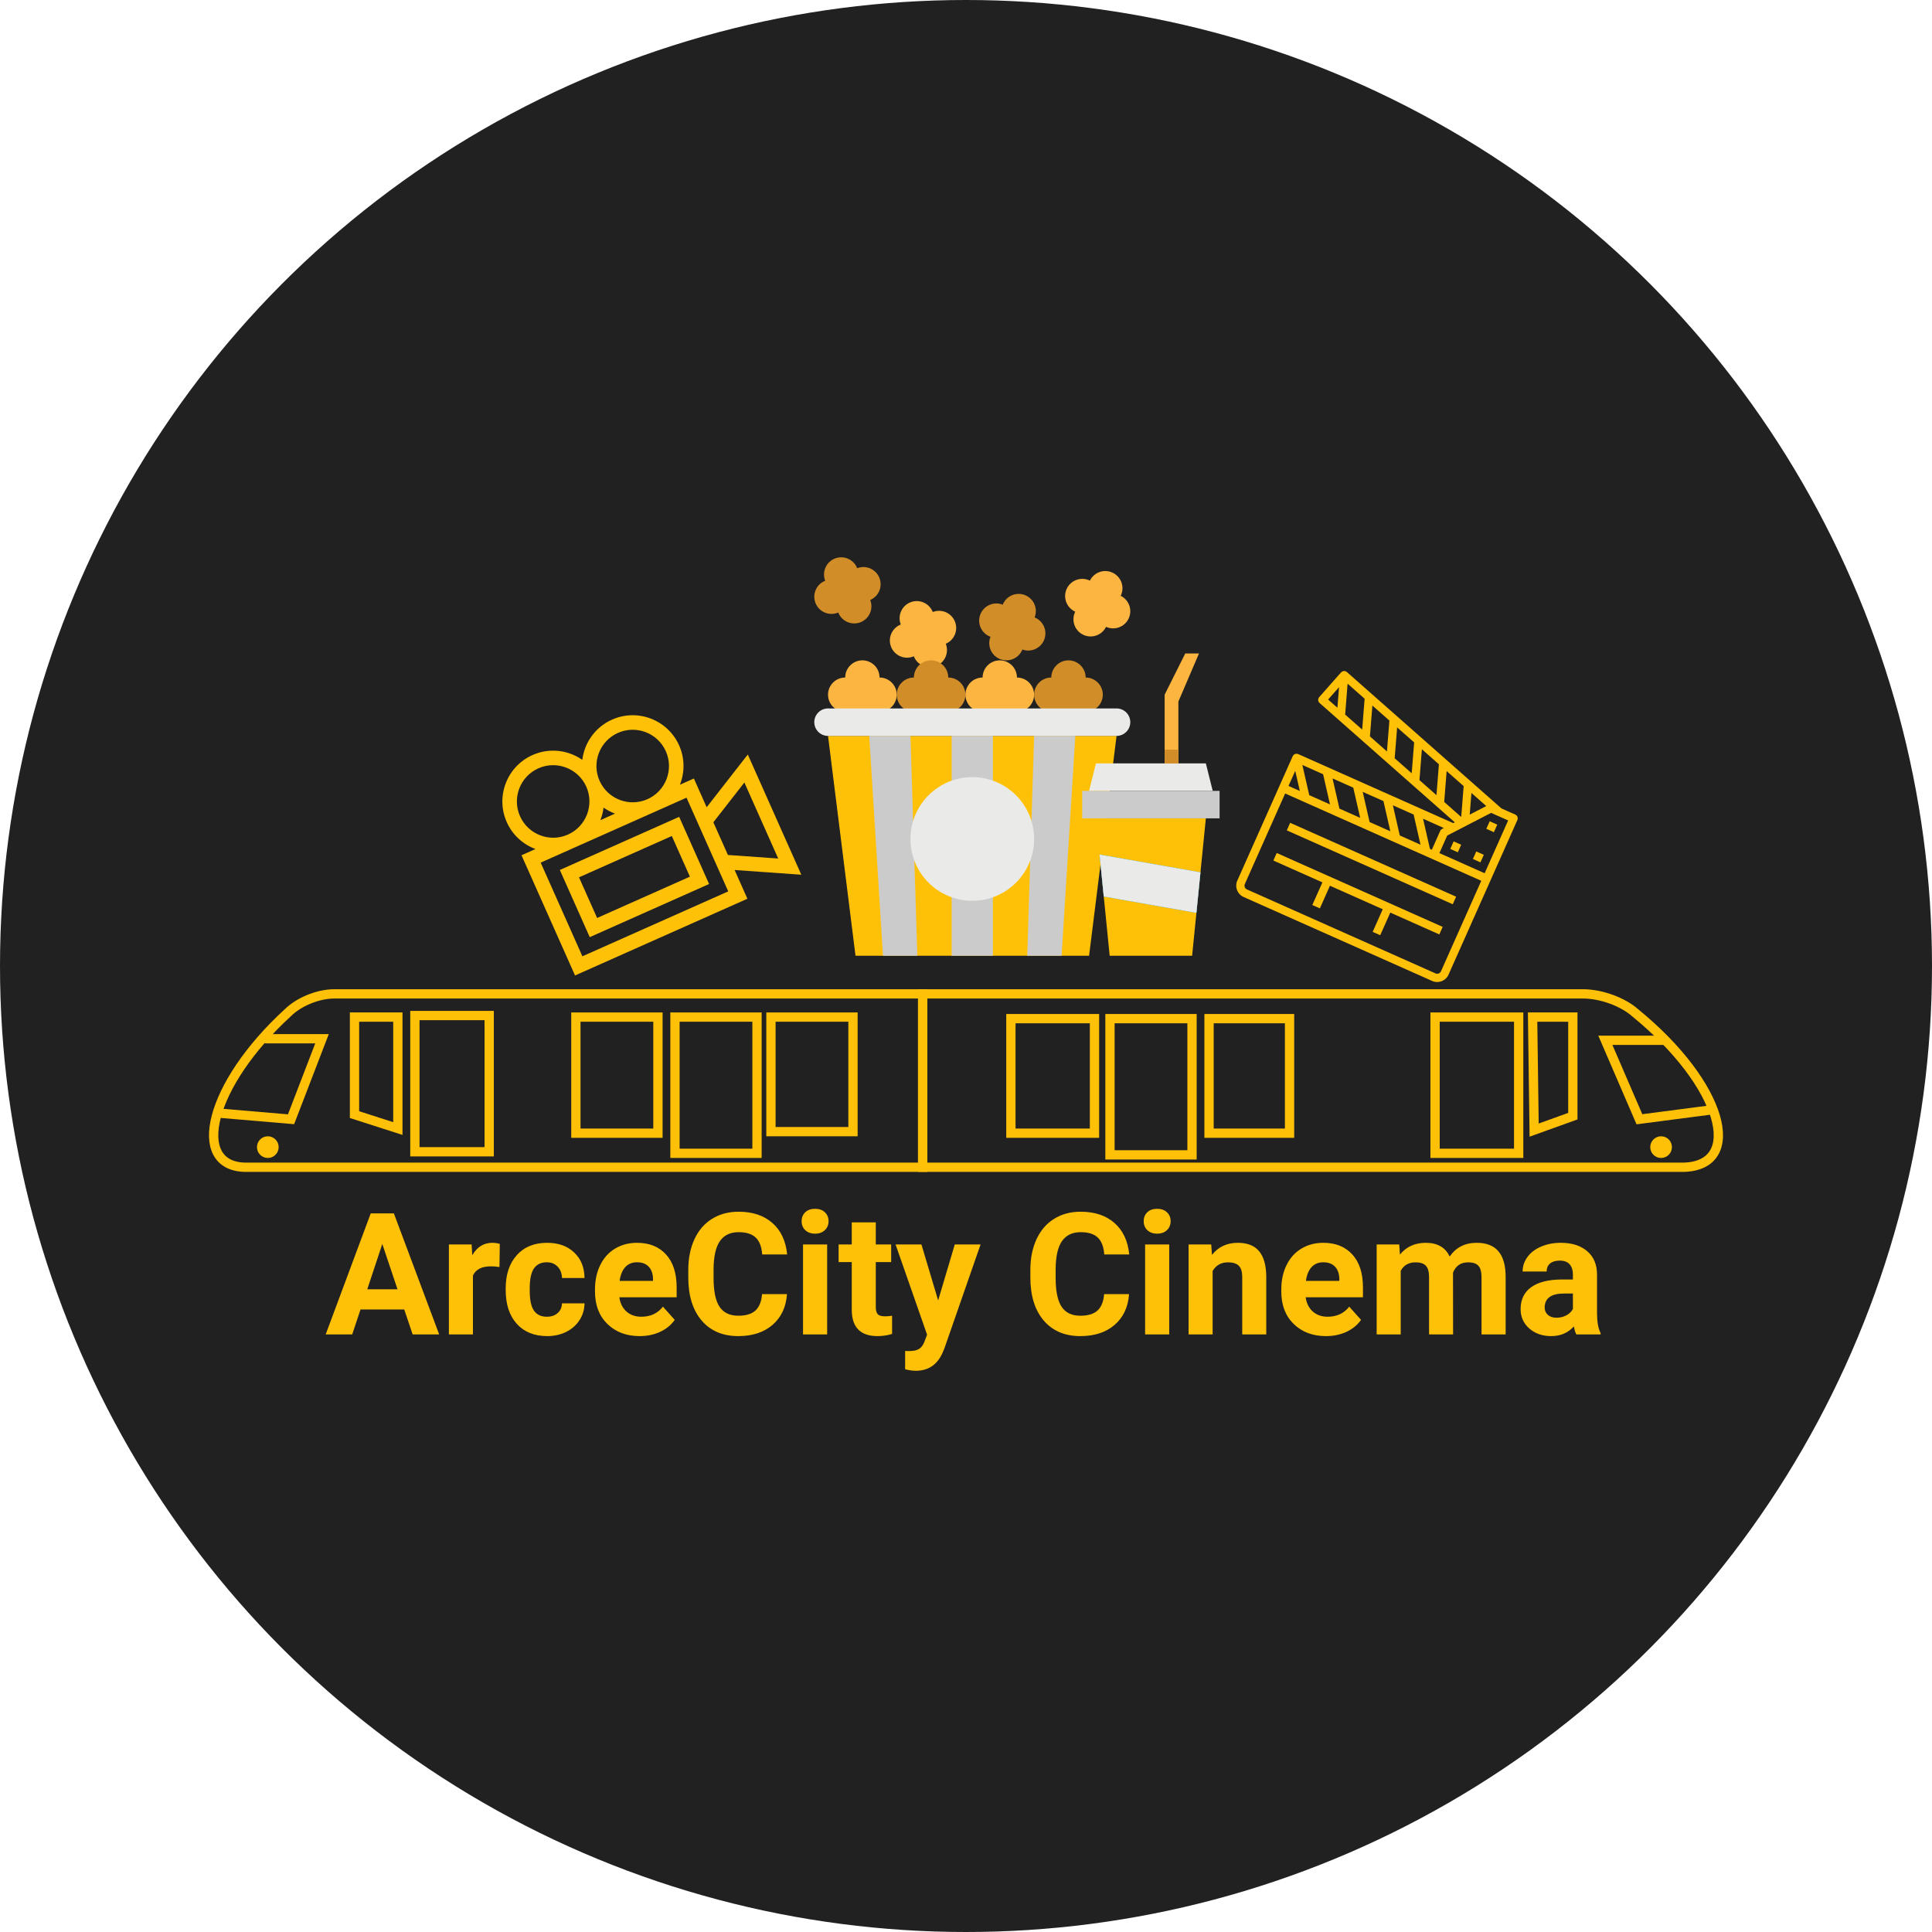 <svg width="624" height="624" viewBox="0 0 624 624" fill="none" xmlns="http://www.w3.org/2000/svg">
<circle cx="312" cy="312" r="312" fill="#212121"/>
<circle cx="536.5" cy="370.5" r="3.5" fill="#FFC107"/>
<circle cx="86.5" cy="370.5" r="3.5" fill="#FFC107"/>
<path d="M108.005 321H298.005V377H79.005C61.454 376.489 67.536 350.341 93.005 327.054C96.365 323.727 102.505 321 108.005 321Z" stroke="#FFC107" stroke-width="3"/>
<path d="M511.227 321H298V377H543.772C563.469 376.489 556.643 350.341 528.061 327.054C524.29 323.727 517.399 321 511.227 321Z" stroke="#FFC107" stroke-width="3"/>
<path d="M463.5 372.5V328.5H490.5V372.5H463.5Z" stroke="#FFC107" stroke-width="3"/>
<path d="M508 328.5H495L495.5 365L508 360.5V328.5Z" stroke="#FFC107" stroke-width="3"/>
<path d="M537.5 336H518.5L529.5 361.5L552.5 358.5" stroke="#FFC107" stroke-width="3"/>
<path d="M85.5 335.5H104L94 361.5L70.5 359.5" stroke="#FFC107" stroke-width="3"/>
<path d="M114.5 360V328.5H128.5V364.5L114.5 360Z" stroke="#FFC107" stroke-width="3"/>
<path d="M158 328H134V372H158V328Z" stroke="#FFC107" stroke-width="3"/>
<path d="M186 366V328.5H212.5V366H186Z" stroke="#FFC107" stroke-width="3"/>
<path d="M249 365.5V328.5H275.5V365.5H249Z" stroke="#FFC107" stroke-width="3"/>
<path d="M326.5 366V329H353.5V366H326.5Z" stroke="#FFC107" stroke-width="3"/>
<path d="M358.5 373V329H385V373H358.5Z" stroke="#FFC107" stroke-width="3"/>
<path d="M390.5 366V329H416.5V366H390.5Z" stroke="#FFC107" stroke-width="3"/>
<path d="M218 372.5V328.5H244.5V372.5H218Z" stroke="#FFC107" stroke-width="3"/>
<path d="M241.524 243.695L228.24 260.727L224.109 251.447L219.599 253.455C221.167 249.494 221.208 244.931 219.342 240.741C215.663 232.477 205.946 228.747 197.681 232.426C192.236 234.851 188.759 239.897 188.074 245.422C183.51 242.235 177.434 241.441 171.988 243.866C163.724 247.545 159.994 257.262 163.673 265.527C165.539 269.717 168.956 272.74 172.95 274.224L168.439 276.232L185.726 315.058L241.395 290.273L237.263 280.993L258.809 282.517L241.524 243.695ZM199.588 236.709C205.491 234.08 212.432 236.745 215.06 242.648C217.688 248.551 215.024 255.492 209.121 258.12C203.218 260.748 196.277 258.084 193.649 252.181C191.021 246.278 193.685 239.337 199.588 236.709ZM198.643 262.785L193.905 264.894C194.418 263.598 194.769 262.238 194.941 260.846C196.091 261.649 197.336 262.299 198.643 262.785V262.785ZM167.955 263.62C165.327 257.717 167.991 250.776 173.894 248.148C179.798 245.52 186.738 248.184 189.366 254.087C191.995 259.99 189.33 266.931 183.427 269.559C177.524 272.188 170.583 269.523 167.955 263.62ZM235.206 287.897L188.101 308.869L174.628 278.608L221.733 257.636L235.206 287.897ZM251.35 277.29L235.103 276.141L230.401 265.579L240.418 252.735L251.35 277.29Z" fill="#FFC107"/>
<path d="M190.477 302.68L229.017 285.521L219.357 263.825L180.817 280.984L190.477 302.68ZM187.006 283.359L216.982 270.013L222.828 283.146L192.853 296.492L187.006 283.359Z" fill="#FFC107"/>
<path d="M130.566 422.943H116.44L113.755 431H105.188L119.744 391.898H127.209L141.846 431H133.279L130.566 422.943ZM118.616 416.417H128.391L123.477 401.781L118.616 416.417ZM161.316 409.22C160.26 409.077 159.329 409.005 158.523 409.005C155.587 409.005 153.662 409.999 152.749 411.986V431H144.988V401.942H152.319L152.534 405.407C154.092 402.739 156.249 401.405 159.006 401.405C159.866 401.405 160.671 401.522 161.423 401.754L161.316 409.22ZM176.624 425.28C178.056 425.28 179.22 424.886 180.115 424.098C181.01 423.31 181.475 422.263 181.511 420.956H188.789C188.771 422.925 188.234 424.734 187.178 426.381C186.121 428.01 184.671 429.281 182.827 430.194C181.001 431.09 178.978 431.537 176.758 431.537C172.604 431.537 169.328 430.221 166.929 427.589C164.53 424.94 163.33 421.287 163.33 416.632V416.122C163.33 411.646 164.521 408.074 166.902 405.407C169.283 402.739 172.55 401.405 176.704 401.405C180.339 401.405 183.248 402.444 185.432 404.521C187.634 406.579 188.753 409.328 188.789 412.765H181.511C181.475 411.261 181.01 410.044 180.115 409.113C179.22 408.164 178.038 407.689 176.57 407.689C174.762 407.689 173.392 408.352 172.461 409.677C171.548 410.984 171.091 413.114 171.091 416.068V416.874C171.091 419.864 171.548 422.012 172.461 423.319C173.374 424.626 174.762 425.28 176.624 425.28ZM206.594 431.537C202.333 431.537 198.86 430.23 196.174 427.616C193.507 425.002 192.173 421.52 192.173 417.169V416.417C192.173 413.499 192.737 410.894 193.865 408.603C194.993 406.293 196.586 404.521 198.645 403.285C200.722 402.032 203.085 401.405 205.735 401.405C209.709 401.405 212.834 402.659 215.107 405.165C217.399 407.672 218.545 411.225 218.545 415.827V418.996H200.042C200.292 420.893 201.044 422.415 202.297 423.561C203.569 424.707 205.171 425.28 207.104 425.28C210.094 425.28 212.431 424.197 214.114 422.03L217.927 426.3C216.764 427.947 215.188 429.236 213.201 430.167C211.213 431.081 209.011 431.537 206.594 431.537ZM205.708 407.689C204.168 407.689 202.915 408.209 201.948 409.247C200.999 410.285 200.391 411.771 200.122 413.705H210.918V413.087C210.882 411.369 210.417 410.044 209.521 409.113C208.626 408.164 207.355 407.689 205.708 407.689ZM254.182 417.975C253.878 422.182 252.32 425.495 249.509 427.912C246.716 430.329 243.028 431.537 238.445 431.537C233.432 431.537 229.484 429.854 226.602 426.488C223.737 423.104 222.305 418.467 222.305 412.577V410.187C222.305 406.427 222.967 403.115 224.292 400.25C225.617 397.386 227.506 395.193 229.958 393.671C232.429 392.131 235.294 391.361 238.552 391.361C243.064 391.361 246.698 392.57 249.456 394.987C252.213 397.404 253.806 400.797 254.236 405.165H246.179C245.982 402.641 245.275 400.814 244.058 399.687C242.858 398.541 241.023 397.968 238.552 397.968C235.867 397.968 233.853 398.935 232.51 400.868C231.185 402.784 230.505 405.765 230.469 409.811V412.765C230.469 416.99 231.104 420.079 232.375 422.03C233.665 423.982 235.688 424.958 238.445 424.958C240.933 424.958 242.786 424.394 244.004 423.266C245.239 422.12 245.946 420.356 246.125 417.975H254.182ZM267.153 431H259.365V401.942H267.153V431ZM258.909 394.423C258.909 393.259 259.294 392.301 260.063 391.549C260.851 390.797 261.917 390.421 263.259 390.421C264.584 390.421 265.64 390.797 266.428 391.549C267.216 392.301 267.61 393.259 267.61 394.423C267.61 395.604 267.207 396.571 266.401 397.323C265.614 398.075 264.566 398.451 263.259 398.451C261.952 398.451 260.896 398.075 260.09 397.323C259.303 396.571 258.909 395.604 258.909 394.423ZM282.864 394.799V401.942H287.832V407.636H282.864V422.138C282.864 423.212 283.07 423.982 283.481 424.447C283.893 424.913 284.681 425.146 285.845 425.146C286.704 425.146 287.465 425.083 288.127 424.958V430.839C286.606 431.304 285.039 431.537 283.428 431.537C277.985 431.537 275.21 428.789 275.103 423.292V407.636H270.859V401.942H275.103V394.799H282.864ZM303.005 420.016L308.376 401.942H316.702L305.02 435.512L304.375 437.042C302.638 440.838 299.774 442.736 295.781 442.736C294.653 442.736 293.507 442.566 292.344 442.226V436.344L293.525 436.371C294.993 436.371 296.086 436.147 296.802 435.7C297.536 435.252 298.109 434.509 298.521 433.471L299.434 431.081L289.255 401.942H297.607L303.005 420.016ZM364.666 417.975C364.361 422.182 362.804 425.495 359.993 427.912C357.2 430.329 353.512 431.537 348.928 431.537C343.915 431.537 339.967 429.854 337.085 426.488C334.22 423.104 332.788 418.467 332.788 412.577V410.187C332.788 406.427 333.451 403.115 334.775 400.25C336.1 397.386 337.989 395.193 340.442 393.671C342.913 392.131 345.777 391.361 349.036 391.361C353.547 391.361 357.182 392.57 359.939 394.987C362.696 397.404 364.29 400.797 364.719 405.165H356.663C356.466 402.641 355.758 400.814 354.541 399.687C353.341 398.541 351.506 397.968 349.036 397.968C346.35 397.968 344.336 398.935 342.993 400.868C341.668 402.784 340.988 405.765 340.952 409.811V412.765C340.952 416.99 341.588 420.079 342.859 422.03C344.148 423.982 346.171 424.958 348.928 424.958C351.417 424.958 353.27 424.394 354.487 423.266C355.723 422.12 356.43 420.356 356.609 417.975H364.666ZM377.637 431H369.849V401.942H377.637V431ZM369.392 394.423C369.392 393.259 369.777 392.301 370.547 391.549C371.335 390.797 372.4 390.421 373.743 390.421C375.068 390.421 376.124 390.797 376.912 391.549C377.699 392.301 378.093 393.259 378.093 394.423C378.093 395.604 377.69 396.571 376.885 397.323C376.097 398.075 375.05 398.451 373.743 398.451C372.436 398.451 371.379 398.075 370.574 397.323C369.786 396.571 369.392 395.604 369.392 394.423ZM391.199 401.942L391.44 405.299C393.517 402.703 396.301 401.405 399.792 401.405C402.872 401.405 405.164 402.309 406.667 404.118C408.171 405.926 408.941 408.629 408.977 412.228V431H401.216V412.416C401.216 410.769 400.858 409.578 400.142 408.844C399.425 408.092 398.235 407.716 396.57 407.716C394.386 407.716 392.747 408.647 391.655 410.509V431H383.894V401.942H391.199ZM428.259 431.537C423.998 431.537 420.525 430.23 417.839 427.616C415.172 425.002 413.838 421.52 413.838 417.169V416.417C413.838 413.499 414.402 410.894 415.53 408.603C416.658 406.293 418.251 404.521 420.31 403.285C422.387 402.032 424.75 401.405 427.4 401.405C431.375 401.405 434.499 402.659 436.772 405.165C439.064 407.672 440.21 411.225 440.21 415.827V418.996H421.707C421.957 420.893 422.709 422.415 423.962 423.561C425.234 424.707 426.836 425.28 428.77 425.28C431.759 425.28 434.096 424.197 435.779 422.03L439.592 426.3C438.429 427.947 436.853 429.236 434.866 430.167C432.878 431.081 430.676 431.537 428.259 431.537ZM427.373 407.689C425.833 407.689 424.58 408.209 423.613 409.247C422.664 410.285 422.056 411.771 421.787 413.705H432.583V413.087C432.547 411.369 432.082 410.044 431.187 409.113C430.291 408.164 429.02 407.689 427.373 407.689ZM451.919 401.942L452.161 405.192C454.22 402.667 457.004 401.405 460.513 401.405C464.255 401.405 466.824 402.882 468.22 405.836C470.261 402.882 473.171 401.405 476.948 401.405C480.099 401.405 482.445 402.327 483.984 404.171C485.524 405.998 486.294 408.755 486.294 412.443V431H478.506V412.47C478.506 410.823 478.184 409.623 477.539 408.871C476.895 408.101 475.758 407.716 474.128 407.716C471.801 407.716 470.19 408.826 469.294 411.046L469.321 431H461.56V412.497C461.56 410.814 461.229 409.596 460.566 408.844C459.904 408.092 458.776 407.716 457.183 407.716C454.98 407.716 453.387 408.629 452.402 410.456V431H444.641V401.942H451.919ZM509.121 431C508.763 430.302 508.503 429.433 508.342 428.395C506.462 430.49 504.019 431.537 501.011 431.537C498.164 431.537 495.801 430.714 493.921 429.066C492.059 427.419 491.128 425.342 491.128 422.836C491.128 419.757 492.265 417.393 494.539 415.746C496.83 414.099 500.133 413.266 504.448 413.249H508.02V411.583C508.02 410.241 507.671 409.167 506.973 408.361C506.292 407.555 505.209 407.152 503.723 407.152C502.416 407.152 501.387 407.466 500.635 408.092C499.901 408.719 499.534 409.578 499.534 410.67H491.772C491.772 408.987 492.292 407.43 493.33 405.998C494.368 404.565 495.837 403.446 497.734 402.641C499.632 401.817 501.763 401.405 504.126 401.405C507.707 401.405 510.544 402.309 512.639 404.118C514.752 405.908 515.808 408.432 515.808 411.691V424.286C515.826 427.043 516.211 429.129 516.963 430.543V431H509.121ZM502.703 425.602C503.848 425.602 504.905 425.351 505.872 424.85C506.838 424.331 507.555 423.642 508.02 422.782V417.787H505.12C501.235 417.787 499.167 419.13 498.916 421.815L498.889 422.272C498.889 423.239 499.229 424.035 499.91 424.662C500.59 425.289 501.521 425.602 502.703 425.602Z" fill="#FFC107"/>
<path d="M417.788 243.86C417.811 243.832 417.837 243.805 417.863 243.779C417.869 243.765 417.884 243.753 417.896 243.742C418.001 243.657 418.119 243.589 418.245 243.54C418.274 243.528 418.305 243.524 418.334 243.514C418.452 243.477 418.574 243.456 418.697 243.451C418.741 243.45 418.783 243.448 418.827 243.452C418.985 243.458 419.14 243.493 419.286 243.554L469.376 265.855L469.874 265.598L456.354 253.666L456.19 253.521L455.947 253.308L442.954 241.839L440.197 239.406L436.116 235.806L426.195 227.052C425.643 226.564 425.591 225.722 426.079 225.17L426.079 225.17L433.137 217.171C433.154 217.152 433.178 217.145 433.196 217.127C433.284 217.038 433.384 216.961 433.494 216.901C433.529 216.881 433.56 216.857 433.596 216.841C433.61 216.833 433.623 216.825 433.637 216.818C433.762 216.769 433.893 216.739 434.027 216.729C434.062 216.726 434.097 216.733 434.132 216.732C434.252 216.732 434.371 216.747 434.486 216.777C434.53 216.79 434.57 216.802 434.614 216.818C434.763 216.872 434.901 216.952 435.021 217.055L464.304 242.896L467.013 245.288L471.666 249.394L484.938 261.107L489.406 263.096C490.079 263.396 490.381 264.184 490.082 264.857L467.845 314.802C466.946 316.82 464.582 317.728 462.563 316.829L401.655 289.711C399.637 288.812 398.729 286.448 399.627 284.429L417.525 244.23C417.536 244.207 417.557 244.193 417.568 244.17C417.626 244.057 417.7 243.952 417.788 243.86ZM420.638 247.075L422.865 256.825L429.565 259.808L427.337 250.058L420.638 247.075ZM430.383 251.414L432.61 261.164L439.31 264.147L437.083 254.397L430.383 251.414ZM440.128 255.753L442.356 265.502L449.056 268.485L446.828 258.736L440.128 255.753ZM449.874 260.092L452.101 269.841L458.801 272.824L456.574 263.075L449.874 260.092ZM459.619 264.431L461.847 274.18L462.456 274.451L465.167 268.361C465.29 268.084 465.504 267.857 465.773 267.718L466.323 267.434L459.619 264.431ZM432.488 221.94L428.956 225.939L431.958 228.586L432.488 221.94ZM439.071 224.189L435.248 220.817L434.458 230.786L437.947 233.865L439.959 235.637L440.749 225.666L439.071 224.189ZM448.074 232.135L443.253 227.878L442.462 237.849L447.961 242.701L448.752 232.729L448.074 232.135ZM451.247 234.934L450.457 244.904L455.954 249.756L456.744 239.786L451.247 234.934ZM464.742 246.849L459.245 241.993L458.454 251.967L463.952 256.82L464.742 246.849ZM467.238 249.045L466.449 259.014L469.835 262.005L471.947 263.868L472.737 253.897L467.238 249.045ZM475.247 256.112L474.687 263.111L480.04 260.342L475.247 256.112ZM487.103 264.99L481.597 262.539L472.83 267.072L470.036 268.516L468.707 269.205L468.478 269.324L467.424 269.868L464.899 275.539L479.51 282.045L487.103 264.99ZM402.064 285.514C401.764 286.187 402.067 286.975 402.74 287.275L463.648 314.393C464.321 314.692 465.109 314.39 465.408 313.717L478.425 284.481L415.081 256.278L402.064 285.514ZM416.165 253.842L419.82 255.469L418.335 248.969L416.165 253.842Z" fill="#FFC107"/>
<path d="M476.807 275.002L479.243 276.087L478.158 278.523L475.722 277.439L476.807 275.002Z" fill="#FFC107"/>
<path d="M481.146 265.257L483.582 266.342L482.497 268.778L480.061 267.693L481.146 265.257Z" fill="#FFC107"/>
<path d="M469.498 271.748L471.934 272.833L470.849 275.269L468.413 274.185L469.498 271.748Z" fill="#FFC107"/>
<path d="M416.699 265.756L470.298 289.62L469.214 292.057L415.614 268.193L416.699 265.756Z" fill="#FFC107"/>
<path d="M465.959 299.366L464.875 301.802L449.039 294.751L445.784 302.06L443.348 300.976L446.602 293.667L429.548 286.074L426.294 293.383L423.857 292.298L427.112 284.989L411.275 277.938L412.36 275.502L465.959 299.366Z" fill="#FFC107"/>
<path d="M351.75 308.686H276.312L267.438 237.686H360.625L351.75 308.686Z" fill="#FFC107"/>
<path d="M385.031 308.686H358.406L353.969 264.311H389.469L385.031 308.686Z" fill="#FFC107"/>
<path d="M387.724 281.753L386.415 294.836L356.493 289.555L355.139 276.004L387.724 281.753Z" fill="#0296E5"/>
<path d="M391.688 255.436H351.75L353.969 246.561H389.469L391.688 255.436Z" fill="#EAEAE8"/>
<path d="M380.594 246.561H376.156V224.374L382.812 211.061H387.25L380.594 226.592V246.561Z" fill="#FBB540"/>
<path d="M307.375 237.686H320.688V308.686H307.375V237.686Z" fill="#CBCBCB"/>
<path d="M296.281 308.686H285.188L280.75 237.686H294.062L296.281 308.686Z" fill="#CBCBCB"/>
<path d="M342.875 308.686H331.781L334 237.686H347.312L342.875 308.686Z" fill="#CBCBCB"/>
<path d="M337.249 206.634C337.519 205.957 337.654 205.234 337.645 204.506C337.637 203.777 337.484 203.058 337.197 202.388C336.91 201.718 336.494 201.112 335.973 200.603C335.452 200.094 334.835 199.693 334.159 199.423C334.429 198.746 334.564 198.023 334.555 197.295C334.546 196.567 334.394 195.847 334.107 195.178C333.82 194.508 333.404 193.902 332.883 193.393C332.361 192.884 331.745 192.483 331.069 192.212C330.392 191.942 329.669 191.807 328.941 191.816C328.213 191.825 327.493 191.977 326.824 192.264C326.154 192.551 325.548 192.967 325.039 193.488C324.53 194.01 324.129 194.626 323.858 195.302C322.492 194.756 320.965 194.775 319.613 195.354C318.261 195.934 317.194 197.027 316.648 198.393C316.102 199.758 316.12 201.285 316.7 202.638C317.279 203.99 318.372 205.056 319.738 205.603C319.796 205.626 319.854 205.641 319.912 205.662C319.911 205.665 319.909 205.668 319.908 205.671C319.362 207.037 319.38 208.564 319.96 209.916C320.539 211.268 321.632 212.335 322.998 212.881C324.364 213.427 325.891 213.409 327.243 212.829C328.595 212.25 329.662 211.157 330.208 209.791C330.208 209.788 330.21 209.785 330.211 209.782C331.563 210.273 333.054 210.219 334.367 209.632C335.68 209.044 336.714 207.969 337.249 206.634Z" fill="#D18D28"/>
<path d="M308.451 200.809C307.915 199.439 306.856 198.338 305.509 197.749C304.161 197.159 302.634 197.129 301.264 197.665C300.728 196.295 299.67 195.195 298.322 194.605C296.974 194.015 295.447 193.985 294.077 194.521C292.707 195.057 291.607 196.116 291.017 197.463C290.427 198.811 290.397 200.338 290.933 201.708C289.563 202.244 288.462 203.302 287.873 204.65C287.283 205.998 287.253 207.525 287.789 208.895C288.325 210.265 289.383 211.366 290.731 211.955C292.079 212.545 293.606 212.575 294.976 212.039C295.033 212.017 295.087 211.988 295.142 211.964C295.142 211.966 295.144 211.969 295.145 211.973C295.41 212.651 295.807 213.27 296.312 213.795C296.817 214.321 297.42 214.741 298.087 215.033C298.755 215.325 299.473 215.483 300.201 215.497C300.929 215.511 301.653 215.382 302.332 215.117C303.01 214.851 303.63 214.455 304.155 213.95C304.68 213.445 305.1 212.842 305.392 212.175C305.684 211.507 305.842 210.789 305.856 210.061C305.871 209.332 305.741 208.608 305.476 207.93C305.476 207.927 305.473 207.924 305.472 207.921C306.795 207.354 307.845 206.295 308.401 204.968C308.957 203.641 308.975 202.149 308.451 200.809V200.809Z" fill="#FBB540"/>
<path d="M284.045 186.67C283.78 185.992 283.383 185.372 282.878 184.847C282.374 184.322 281.77 183.901 281.103 183.609C280.436 183.317 279.717 183.16 278.989 183.145C278.261 183.131 277.537 183.26 276.858 183.526C276.593 182.847 276.197 182.228 275.692 181.703C275.187 181.178 274.584 180.757 273.916 180.465C273.249 180.173 272.53 180.015 271.802 180.001C271.074 179.987 270.35 180.116 269.672 180.381C268.993 180.647 268.374 181.043 267.849 181.548C267.324 182.053 266.903 182.656 266.611 183.324C266.319 183.991 266.161 184.709 266.147 185.438C266.133 186.166 266.262 186.89 266.527 187.568C265.157 188.104 264.056 189.163 263.467 190.51C262.877 191.858 262.847 193.385 263.383 194.755C263.919 196.125 264.978 197.226 266.325 197.816C267.673 198.405 269.2 198.435 270.57 197.899C270.628 197.877 270.681 197.848 270.736 197.824C270.736 197.827 270.738 197.83 270.739 197.833C271.275 199.203 272.334 200.304 273.681 200.893C275.029 201.483 276.556 201.513 277.926 200.977C279.296 200.441 280.397 199.383 280.986 198.035C281.576 196.687 281.606 195.16 281.07 193.79C281.07 193.787 281.067 193.785 281.066 193.782C282.389 193.215 283.439 192.156 283.995 190.829C284.551 189.501 284.569 188.01 284.045 186.67V186.67Z" fill="#D18D28"/>
<path d="M289.625 224.374C289.625 222.903 289.041 221.492 288 220.451C286.96 219.411 285.549 218.827 284.078 218.827C284.078 217.356 283.494 215.945 282.453 214.905C281.413 213.864 280.002 213.28 278.531 213.28C277.06 213.28 275.649 213.864 274.609 214.905C273.569 215.945 272.984 217.356 272.984 218.827C271.513 218.827 270.102 219.411 269.062 220.451C268.022 221.492 267.438 222.903 267.438 224.374C267.438 225.845 268.022 227.256 269.062 228.296C270.102 229.336 271.513 229.921 272.984 229.921C273.046 229.921 273.106 229.913 273.168 229.911V229.921C273.168 231.392 273.752 232.803 274.792 233.843C275.833 234.883 277.243 235.467 278.715 235.467C280.186 235.467 281.597 234.883 282.637 233.843C283.677 232.803 284.261 231.392 284.261 229.921C284.261 229.917 284.261 229.914 284.261 229.911C285.699 229.865 287.063 229.261 288.064 228.228C289.064 227.194 289.624 225.812 289.625 224.374Z" fill="#FBB540"/>
<path d="M311.812 224.374C311.812 222.903 311.228 221.492 310.188 220.451C309.148 219.411 307.737 218.827 306.266 218.827C306.266 217.356 305.681 215.945 304.641 214.905C303.601 213.864 302.19 213.28 300.719 213.28C299.248 213.28 297.837 213.864 296.797 214.905C295.756 215.945 295.172 217.356 295.172 218.827C293.701 218.827 292.29 219.411 291.25 220.451C290.209 221.492 289.625 222.903 289.625 224.374C289.625 225.845 290.209 227.256 291.25 228.296C292.29 229.336 293.701 229.921 295.172 229.921C295.234 229.921 295.294 229.913 295.355 229.911V229.921C295.355 231.392 295.94 232.803 296.98 233.843C298.02 234.883 299.431 235.467 300.902 235.467C302.373 235.467 303.784 234.883 304.824 233.843C305.865 232.803 306.449 231.392 306.449 229.921C306.449 229.917 306.449 229.914 306.449 229.911C307.887 229.865 309.25 229.261 310.251 228.228C311.252 227.194 311.812 225.812 311.812 224.374V224.374Z" fill="#D18D28"/>
<path d="M334 224.374C334 222.903 333.416 221.492 332.375 220.451C331.335 219.411 329.924 218.827 328.453 218.827C328.453 217.356 327.869 215.945 326.828 214.905C325.788 213.864 324.377 213.28 322.906 213.28C321.435 213.28 320.024 213.864 318.984 214.905C317.944 215.945 317.359 217.356 317.359 218.827C315.888 218.827 314.477 219.411 313.437 220.451C312.397 221.492 311.812 222.903 311.812 224.374C311.812 225.845 312.397 227.256 313.437 228.296C314.477 229.336 315.888 229.921 317.359 229.921C317.421 229.921 317.481 229.913 317.543 229.911V229.921C317.543 231.392 318.127 232.803 319.167 233.843C320.208 234.883 321.618 235.467 323.09 235.467C324.561 235.467 325.972 234.883 327.012 233.843C328.052 232.803 328.636 231.392 328.636 229.921C328.636 229.917 328.636 229.914 328.636 229.911C330.074 229.865 331.438 229.261 332.439 228.228C333.439 227.194 333.999 225.812 334 224.374Z" fill="#FBB540"/>
<path d="M356.188 224.374C356.188 222.903 355.603 221.492 354.563 220.451C353.523 219.411 352.112 218.827 350.641 218.827C350.641 217.356 350.056 215.945 349.016 214.905C347.976 213.864 346.565 213.28 345.094 213.28C343.623 213.28 342.212 213.864 341.172 214.905C340.131 215.945 339.547 217.356 339.547 218.827C338.076 218.827 336.665 219.411 335.625 220.451C334.584 221.492 334 222.903 334 224.374C334 225.845 334.584 227.256 335.625 228.296C336.665 229.336 338.076 229.921 339.547 229.921C339.609 229.921 339.669 229.913 339.73 229.911V229.921C339.73 231.392 340.315 232.803 341.355 233.843C342.395 234.883 343.806 235.467 345.277 235.467C346.748 235.467 348.159 234.883 349.199 233.843C350.24 232.803 350.824 231.392 350.824 229.921C350.824 229.917 350.824 229.914 350.824 229.911C352.262 229.865 353.625 229.261 354.626 228.228C355.627 227.194 356.187 225.812 356.188 224.374Z" fill="#D18D28"/>
<path d="M364.49 199.863C365.14 198.544 365.24 197.02 364.766 195.627C364.293 194.234 363.286 193.086 361.966 192.436C362.617 191.117 362.716 189.593 362.243 188.2C361.769 186.807 360.762 185.659 359.442 185.009C358.123 184.358 356.599 184.259 355.206 184.732C353.813 185.206 352.665 186.213 352.015 187.532C350.695 186.882 349.171 186.783 347.778 187.256C346.386 187.729 345.238 188.737 344.587 190.056C343.937 191.376 343.838 192.9 344.311 194.293C344.785 195.686 345.792 196.834 347.111 197.484C347.167 197.512 347.224 197.531 347.28 197.556C347.28 197.559 347.277 197.562 347.275 197.564C346.953 198.218 346.763 198.928 346.716 199.655C346.668 200.382 346.765 201.111 346.999 201.801C347.233 202.491 347.601 203.127 348.082 203.675C348.562 204.222 349.146 204.67 349.799 204.992C350.453 205.314 351.163 205.504 351.89 205.551C352.617 205.599 353.346 205.503 354.036 205.268C354.725 205.034 355.362 204.666 355.91 204.185C356.457 203.705 356.905 203.121 357.227 202.468C357.227 202.465 357.229 202.462 357.23 202.46C358.541 203.054 360.031 203.115 361.386 202.631C362.74 202.146 363.854 201.154 364.49 199.863V199.863Z" fill="#FBB540"/>
<path d="M314.031 290.936C325.06 290.936 334 281.996 334 270.967C334 259.939 325.06 250.999 314.031 250.999C303.003 250.999 294.062 259.939 294.062 270.967C294.062 281.996 303.003 290.936 314.031 290.936Z" fill="#EAEAE8"/>
<path d="M387.724 281.753L386.415 294.836L356.493 289.555L355.139 276.004L387.724 281.753Z" fill="#EAEAE8"/>
<path d="M349.531 255.436H393.906V264.311H349.531V255.436Z" fill="#CBCBCB"/>
<path d="M360.625 228.811H267.438C264.987 228.811 263 230.798 263 233.249C263 235.699 264.987 237.686 267.438 237.686H360.625C363.076 237.686 365.062 235.699 365.062 233.249C365.062 230.798 363.076 228.811 360.625 228.811Z" fill="#EAEAE8"/>
<path d="M376.156 242.124H380.594V246.561H376.156V242.124Z" fill="#D18D28"/>
</svg>
